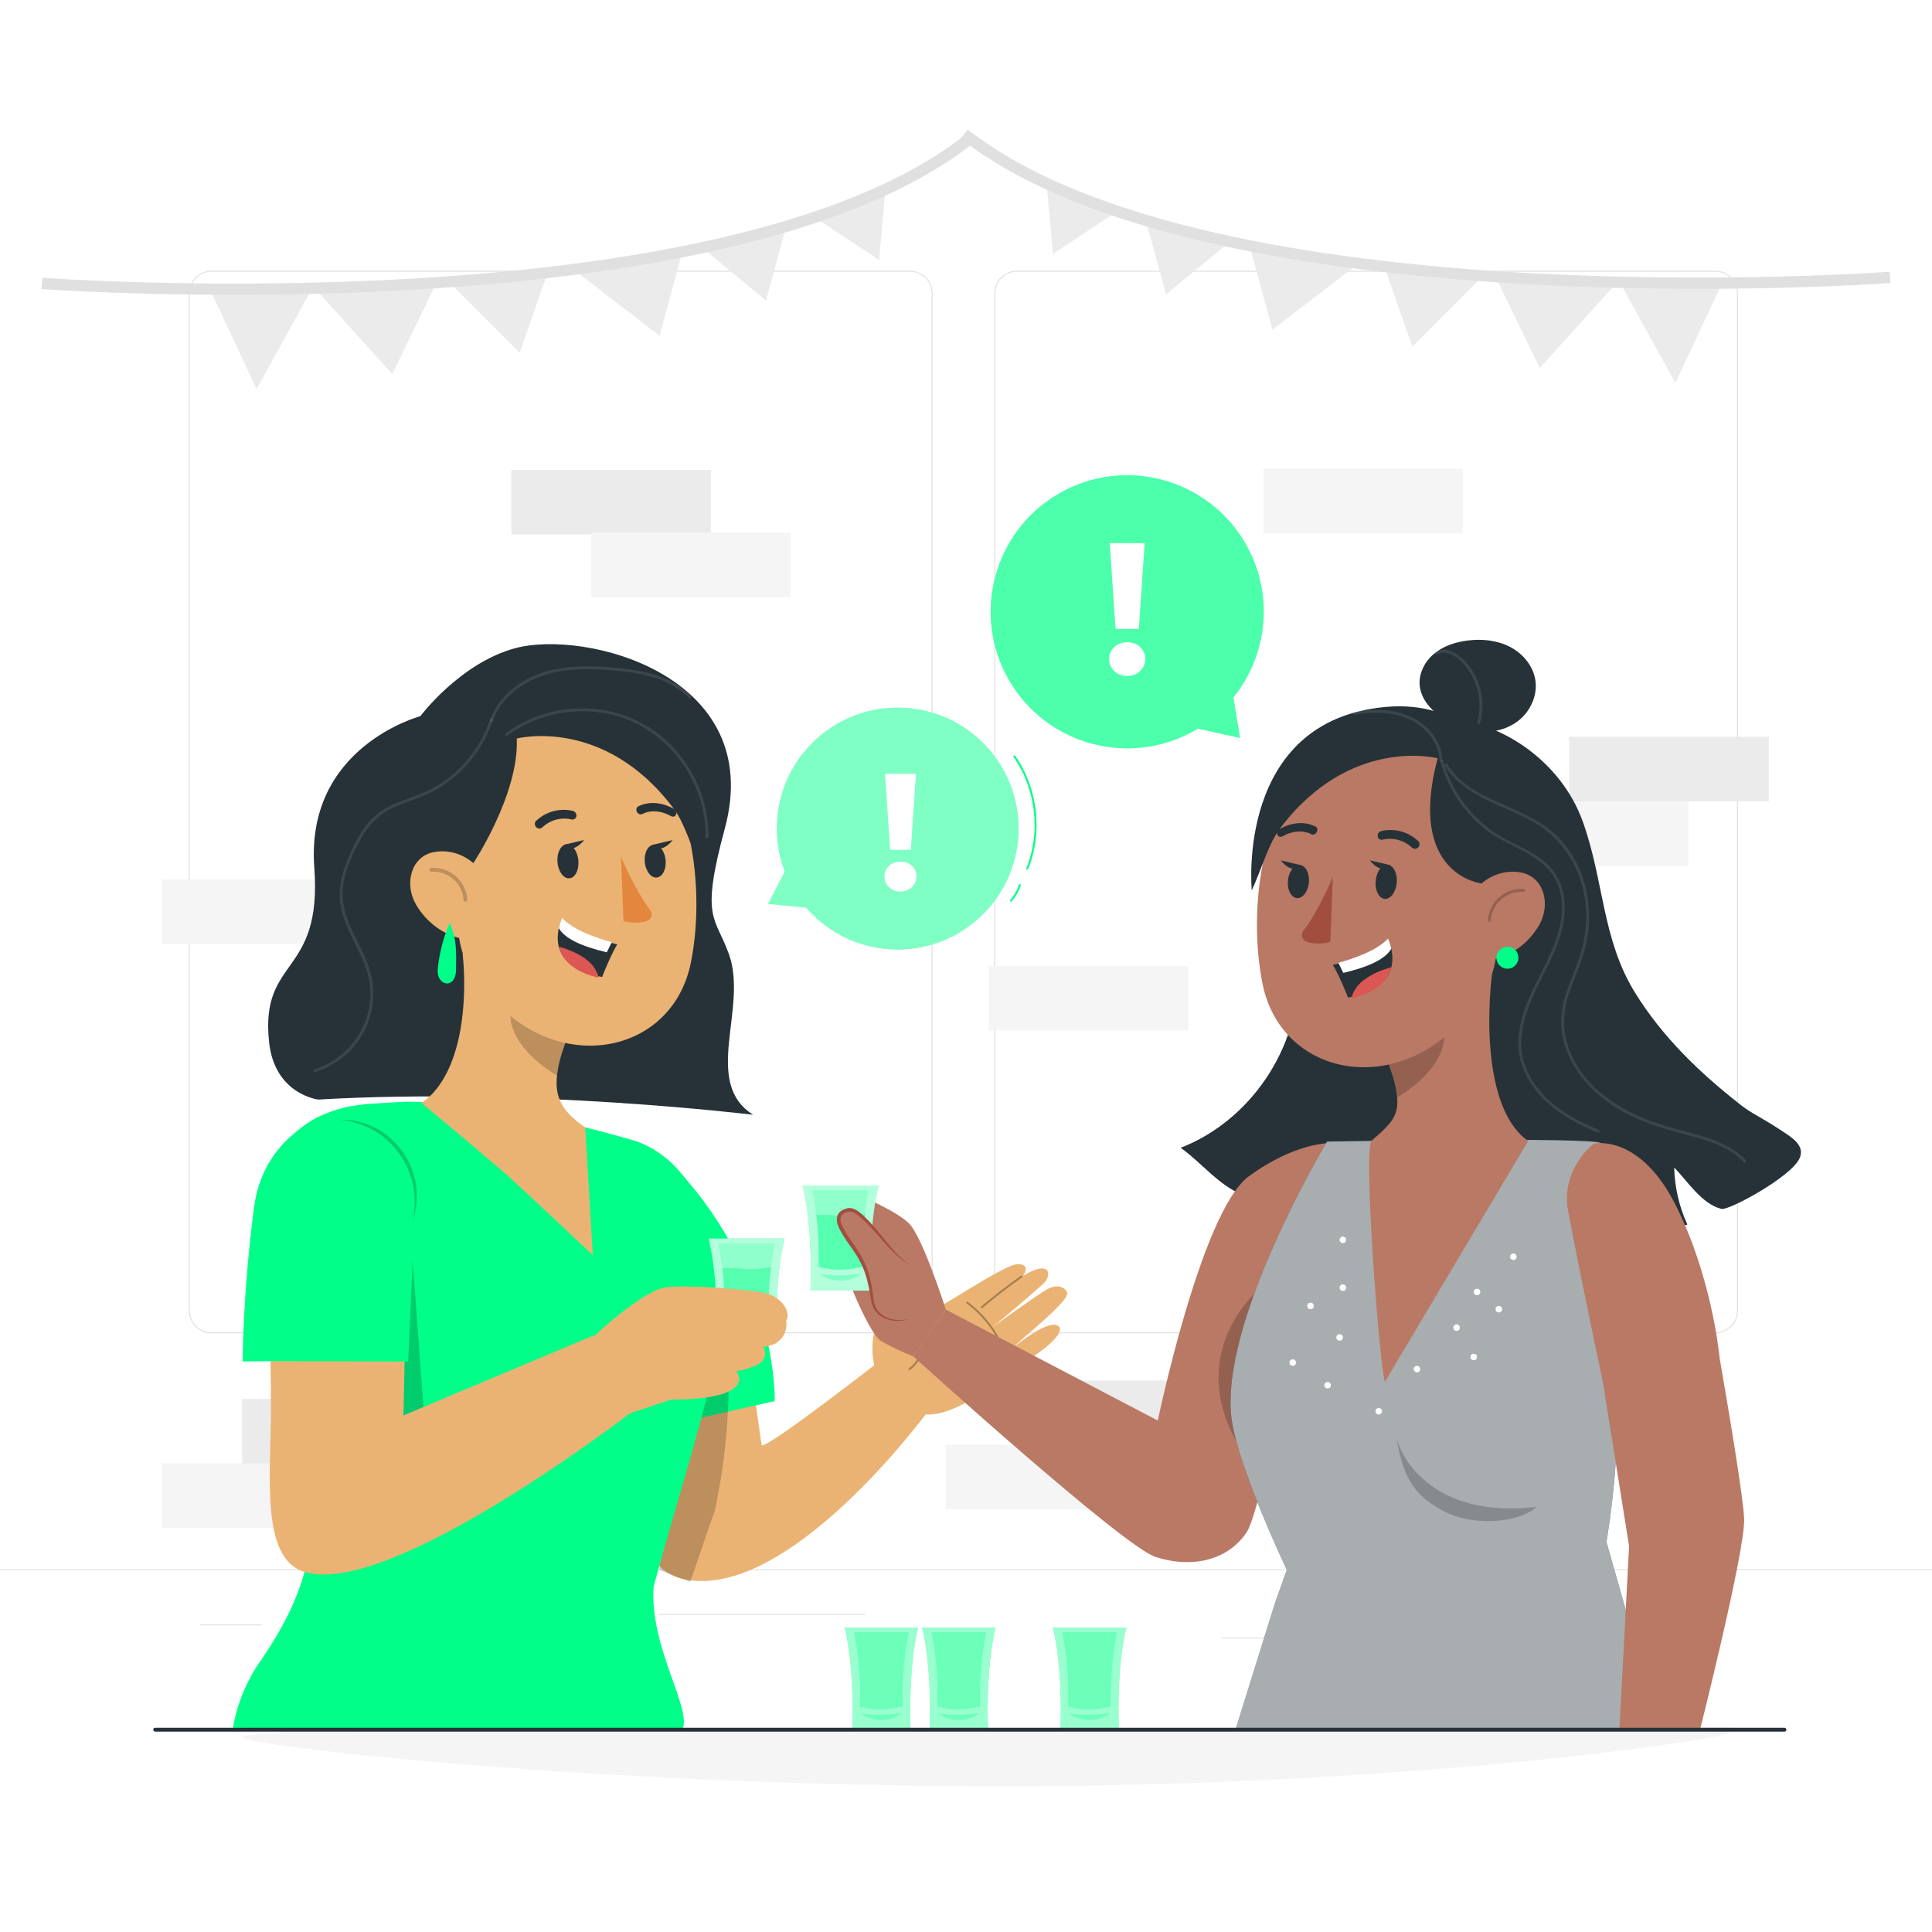 <svg class="animated" id="freepik_stories-drinking-shots" xmlns="http://www.w3.org/2000/svg" viewBox="0 0 500 500" version="1.1" xmlns:xlink="http://www.w3.org/1999/xlink" xmlns:svgjs="http://svgjs.com/svgjs"><style>svg#freepik_stories-drinking-shots:not(.animated) .animable {opacity: 0;}svg#freepik_stories-drinking-shots.animated #freepik--Speech_Bubble_2--inject-91 {animation: 1s 1 forwards cubic-bezier(.36,-0.01,.5,1.38) slideUp;animation-delay: 0s;}svg#freepik_stories-drinking-shots.animated #freepik--Speech_Bubble_1--inject-91 {animation: 1s 1 forwards cubic-bezier(.36,-0.01,.5,1.38) slideUp;animation-delay: 0s;}svg#freepik_stories-drinking-shots.animated #freepik--Character_2--inject-91 {animation: 1s 1 forwards cubic-bezier(.36,-0.01,.5,1.38) slideLeft;animation-delay: 0s;}svg#freepik_stories-drinking-shots.animated #freepik--Character_1--inject-91 {animation: 1s 1 forwards cubic-bezier(.36,-0.01,.5,1.38) slideLeft;animation-delay: 0s;}            @keyframes slideUp {                0% {                    opacity: 0;                    transform: translateY(30px);                }                100% {                    opacity: 1;                    transform: inherit;                }            }                    @keyframes slideLeft {                0% {                    opacity: 0;                    transform: translateX(-30px);                }                100% {                    opacity: 1;                    transform: translateX(0);                }            }        </style><g id="freepik--background-complete--inject-91" class="animable" style="transform-origin: 250px 231.74px;"><g id="elygg4wchyid" class="animable" style="transform-origin: 250px 250px;"><g id="elk21vtu9gckg" class="animable" style="transform-origin: 250px 238.223px;"><g id="elhiyqpdp4cjw" class="animable" style="transform-origin: 249.333px 207.563px;"><path d="M443.92,345.062h-180.746c-3.232,0-5.862-2.63-5.862-5.862V75.926c0-3.232,2.63-5.862,5.862-5.862h180.746c3.232,0,5.862,2.629,5.862,5.862V339.2c0,3.232-2.63,5.862-5.862,5.862ZM263.174,70.314c-3.095,0-5.612,2.518-5.612,5.612V339.2c0,3.095,2.518,5.612,5.612,5.612h180.746c3.095,0,5.612-2.518,5.612-5.612V75.926c0-3.094-2.518-5.612-5.612-5.612h-180.746Z" style="fill: rgb(224, 224, 224); transform-origin: 353.547px 207.563px;" id="elzgly9n3f4sk" class="animable"></path><path d="M235.493,345.062H54.746c-3.232,0-5.862-2.63-5.862-5.862V75.926c0-3.232,2.629-5.862,5.862-5.862H235.493c3.232,0,5.862,2.629,5.862,5.862V339.2c0,3.232-2.63,5.862-5.862,5.862ZM54.746,70.314c-3.094,0-5.612,2.518-5.612,5.612V339.2c0,3.095,2.518,5.612,5.612,5.612H235.493c3.095,0,5.612-2.518,5.612-5.612V75.926c0-3.094-2.518-5.612-5.612-5.612H54.746Z" style="fill: rgb(224, 224, 224); transform-origin: 145.12px 207.563px;" id="eluy1aw2889" class="animable"></path></g><rect x="0" y="406.131" width="500" height=".25" style="fill: rgb(224, 224, 224); transform-origin: 250px 406.256px;" id="ely8lo3eas0q" class="animable"></rect></g><rect x="51.672" y="420.396" width="16.06" height=".25" style="fill: rgb(224, 224, 224); transform-origin: 59.702px 420.521px;" id="els7w4xupetg" class="animable"></rect><rect x="170.352" y="417.686" width="53.53" height=".25" style="fill: rgb(224, 224, 224); transform-origin: 197.117px 417.811px;" id="elcw044e3c2wd" class="animable"></rect><rect x="68.732" y="429.686" width="36.25" height=".25" style="fill: rgb(224, 224, 224); transform-origin: 86.857px 429.811px;" id="elkrpxkbrt7h" class="animable"></rect><rect x="378.352" y="417.556" width="43.19" height=".25" style="fill: rgb(224, 224, 224); transform-origin: 399.947px 417.681px;" id="elta8l89a67sl" class="animable"></rect><rect x="430.452" y="417.556" width="6.33" height=".25" style="fill: rgb(224, 224, 224); transform-origin: 433.617px 417.681px;" id="els0y1b32tifi" class="animable"></rect><rect x="316.212" y="423.786" width="53.89" height=".25" style="fill: rgb(224, 224, 224); transform-origin: 343.157px 423.911px;" id="elhekwz5475o" class="animable"></rect></g><g id="elaa5wvdf226n" class="animable" style="transform-origin: 250px 67.105px;"><g id="eleloi9ojposu" class="animable" style="transform-origin: 131.08px 67.885px;"><polygon points="182.315 64.607 198.226 77.767 203.583 58.178 182.315 64.607" style="fill: rgb(235, 235, 235); transform-origin: 192.949px 67.973px;" id="elt7cnd6mpn2c" class="animable"></polygon><polygon points="210.699 56.147 227.506 67.277 229.153 48.903 210.699 56.147" style="fill: rgb(235, 235, 235); transform-origin: 219.926px 58.09px;" id="elaijki6kbqij" class="animable"></polygon><polygon points="54.418 75.049 66.412 100.666 80.372 75.385 54.418 75.049" style="fill: rgb(235, 235, 235); transform-origin: 67.395px 87.858px;" id="el1oi6yc59lad" class="animable"></polygon><polygon points="82.323 75.544 101.512 96.813 112.658 73.801 82.323 75.544" style="fill: rgb(235, 235, 235); transform-origin: 97.49px 85.307px;" id="ely8hz49lelcl" class="animable"></polygon><polygon points="116.895 73.674 134.502 91.28 141.682 70.683 116.895 73.674" style="fill: rgb(235, 235, 235); transform-origin: 129.289px 80.981px;" id="el4evpf6fysle" class="animable"></polygon><polygon points="148.958 70.188 170.706 86.898 176.319 66.11 148.958 70.188" style="fill: rgb(235, 235, 235); transform-origin: 162.638px 76.504px;" id="el1ip6qic23lz" class="animable"></polygon><path d="M144.272,71.691c-65.947,7.995-132.438,3.198-133.526,3.102l.224-2.91c1.743,.144,175.423,12.633,238.539-36.78l1.903,2.335c-24.722,19.269-65.819,29.264-107.14,34.253Z" style="fill: rgb(224, 224, 224); transform-origin: 131.08px 55.705px;" id="elb1pwfg1ay3h" class="animable"></path></g><g id="el3uhfi0qaf8e" class="animable" style="transform-origin: 368.92px 66.326px;"><polygon points="317.685 63.048 301.774 76.208 296.417 56.619 317.685 63.048" style="fill: rgb(235, 235, 235); transform-origin: 307.051px 66.414px;" id="elr89jspnfcih" class="animable"></polygon><polygon points="289.301 54.588 272.494 65.718 270.847 47.344 289.301 54.588" style="fill: rgb(235, 235, 235); transform-origin: 280.074px 56.531px;" id="ellnnwwp07bhl" class="animable"></polygon><polygon points="445.582 73.49 433.588 99.108 419.628 73.826 445.582 73.49" style="fill: rgb(235, 235, 235); transform-origin: 432.605px 86.299px;" id="elixz5u5cysbg" class="animable"></polygon><polygon points="417.677 73.986 398.488 95.254 387.342 72.242 417.677 73.986" style="fill: rgb(235, 235, 235); transform-origin: 402.51px 83.748px;" id="elantj3xo7suv" class="animable"></polygon><polygon points="383.104 72.115 365.498 89.721 358.318 69.124 383.104 72.115" style="fill: rgb(235, 235, 235); transform-origin: 370.711px 79.422px;" id="elfwq0pn1wq2" class="animable"></polygon><polygon points="351.042 68.629 329.294 85.339 323.681 64.551 351.042 68.629" style="fill: rgb(235, 235, 235); transform-origin: 337.362px 74.945px;" id="ellz8pwt9n1wq" class="animable"></polygon><path d="M355.728,70.132c65.947,7.996,132.438,3.198,133.526,3.102l-.224-2.91c-1.743,.144-175.423,12.633-238.539-36.78l-1.903,2.335c24.722,19.269,65.819,29.264,107.14,34.253Z" style="fill: rgb(224, 224, 224); transform-origin: 368.92px 54.146px;" id="elj6v9xw77tka" class="animable"></path></g></g><rect x="326.965" y="121.367" width="51.643" height="16.717" style="fill: rgb(245, 245, 245); transform-origin: 352.786px 129.725px;" id="elxckhat5empj" class="animable"></rect><rect x="41.911" y="227.629" width="51.643" height="16.717" style="fill: rgb(245, 245, 245); transform-origin: 67.732px 235.988px;" id="el5tpc6trlxzk" class="animable"></rect><rect x="255.906" y="249.982" width="51.643" height="16.717" style="fill: rgb(245, 245, 245); transform-origin: 281.727px 258.341px;" id="elxzycbvt10xn" class="animable"></rect><g id="elfyijbfe3eqe" class="animable" style="transform-origin: 421.542px 207.355px;"><rect x="385.328" y="207.32" width="51.643" height="16.717" style="fill: rgb(245, 245, 245); transform-origin: 411.15px 215.679px;" id="elfo27owwwblg" class="animable"></rect><rect x="406.113" y="190.673" width="51.643" height="16.717" style="fill: rgb(235, 235, 235); transform-origin: 431.935px 199.032px;" id="ell3zo0878uh" class="animable"></rect></g><g id="elxsgsy8tyvbo" class="animable" style="transform-origin: 280.926px 373.954px;"><rect x="244.712" y="373.919" width="51.643" height="16.717" style="fill: rgb(245, 245, 245); transform-origin: 270.533px 382.277px;" id="elc3spusvcd9o" class="animable"></rect><rect x="265.497" y="357.272" width="51.643" height="16.717" style="fill: rgb(235, 235, 235); transform-origin: 291.318px 365.63px;" id="el09zzjpvvzfa6" class="animable"></rect></g><g id="eloiflh0oa5x" class="animable" style="transform-origin: 78.077px 378.718px;"><rect x="41.863" y="378.682" width="51.643" height="16.717" style="fill: rgb(245, 245, 245); transform-origin: 67.684px 387.041px;" id="elmihpj4kwef" class="animable"></rect><rect x="62.648" y="362.035" width="51.643" height="16.717" style="fill: rgb(235, 235, 235); transform-origin: 88.469px 370.394px;" id="elnb1f6k2u5hk" class="animable"></rect></g><g id="elnrzw64gboq" class="animable" style="transform-origin: 168.485px 138.084px;"><rect x="132.321" y="121.605" width="51.643" height="16.717" style="fill: rgb(235, 235, 235); transform-origin: 158.142px 129.964px;" id="el22ubefc957e" class="animable"></rect><rect x="153.006" y="137.846" width="51.643" height="16.717" style="fill: rgb(245, 245, 245); transform-origin: 178.827px 146.204px;" id="eldrzaqrpe8j5" class="animable"></rect></g></g><g id="freepik--Shadow--inject-91" class="animable" style="transform-origin: 256.384px 454.476px;"><path d="M450.119,447.646c0,2.19-84.096,14.634-189.981,14.634s-197.491-10.522-197.491-12.712,90.921-1.922,196.806-1.922,190.665-2.19,190.665,0Z" style="fill: rgb(245, 245, 245); transform-origin: 256.384px 454.476px;" id="els8ong4sn0xd" class="animable"></path></g><g id="freepik--Glasses--inject-91" class="animable" style="transform-origin: 255.051px 434.433px;"><g id="ely4luk7ah4x" class="animable" style="transform-origin: 228.105px 434.433px;"><path d="M237.609,421.22h-19.007c2.708,11.011,1.949,26.425,1.949,26.425h15.108s-.758-15.415,1.949-26.425Z" style="fill: rgb(0, 255, 136); transform-origin: 228.105px 434.433px;" id="el2pn2r8ticip" class="animable"></path><g id="elgwl3phf1r7w"><path d="M237.609,421.22h-19.007c2.708,11.011,1.949,26.425,1.949,26.425h15.108s-.758-15.415,1.949-26.425Z" style="fill: rgb(255, 255, 255); opacity: 0.6; transform-origin: 228.105px 434.433px;" class="animable"></path></g><g id="el2gm0tlts5gx"><path d="M222.58,441.661c.099-4.212,.109-10.822-1.539-19.255h14.128c-1.648,8.433-1.638,15.043-1.539,19.255-4.172,.961-7.855,.961-11.05,0Z" style="fill: rgb(0, 255, 136); opacity: 0.3; transform-origin: 228.105px 432.394px;" class="animable"></path></g><g id="elrp6ojsp26z"><g style="opacity: 0.3; transform-origin: 228.123px 444.231px;" class="animable"><path d="M222.842,443.461c1.496,1.108,3.404,1.715,5.309,1.688s3.793-.688,5.253-1.838c-3.554,.61-7.075,.67-10.562,.15Z" style="fill: rgb(0, 255, 136); transform-origin: 228.123px 444.231px;" id="elfr67kxizk2t" class="animable"></path></g></g></g><g id="ell9tk1t3qkkq" class="animable" style="transform-origin: 281.997px 434.433px;"><path d="M291.501,421.22h-19.007c2.708,11.011,1.949,26.425,1.949,26.425h15.108s-.758-15.415,1.949-26.425Z" style="fill: rgb(0, 255, 136); transform-origin: 281.997px 434.433px;" id="el6x6ilov5wzr" class="animable"></path><g id="elkt5m3r7pwz"><path d="M291.501,421.22h-19.007c2.708,11.011,1.949,26.425,1.949,26.425h15.108s-.758-15.415,1.949-26.425Z" style="fill: rgb(255, 255, 255); opacity: 0.6; transform-origin: 281.997px 434.433px;" class="animable"></path></g><g id="elk91lpdc7y8p"><path d="M276.472,441.661c.099-4.212,.109-10.822-1.539-19.255h14.128c-1.648,8.433-1.638,15.043-1.539,19.255-4.172,.961-7.855,.961-11.05,0Z" style="fill: rgb(0, 255, 136); opacity: 0.3; transform-origin: 281.997px 432.394px;" class="animable"></path></g><g id="el0aut9pqmzcgt"><g style="opacity: 0.3; transform-origin: 282.015px 444.231px;" class="animable"><path d="M276.734,443.461c1.496,1.108,3.404,1.715,5.309,1.688s3.793-.688,5.253-1.838c-3.554,.61-7.075,.67-10.562,.15Z" style="fill: rgb(0, 255, 136); transform-origin: 282.015px 444.231px;" id="eleo36x1kmosn" class="animable"></path></g></g></g><g id="el32dkua9tikp" class="animable" style="transform-origin: 248.15px 434.433px;"><path d="M257.654,421.22h-19.007c2.708,11.011,1.949,26.425,1.949,26.425h15.108s-.758-15.415,1.949-26.425Z" style="fill: rgb(0, 255, 136); transform-origin: 248.15px 434.433px;" id="ele8ztofus89u" class="animable"></path><g id="elsz923ksnvbo"><path d="M257.654,421.22h-19.007c2.708,11.011,1.949,26.425,1.949,26.425h15.108s-.758-15.415,1.949-26.425Z" style="fill: rgb(255, 255, 255); opacity: 0.6; transform-origin: 248.15px 434.433px;" class="animable"></path></g><g id="elzpqcux7ar0s"><path d="M242.625,441.661c.099-4.212,.109-10.822-1.539-19.255h14.128c-1.648,8.433-1.638,15.043-1.539,19.255-4.172,.961-7.855,.961-11.05,0Z" style="fill: rgb(0, 255, 136); opacity: 0.3; transform-origin: 248.15px 432.394px;" class="animable"></path></g><g id="el5nnjp5ulovk"><g style="opacity: 0.3; transform-origin: 248.168px 444.231px;" class="animable"><path d="M242.887,443.461c1.496,1.108,3.404,1.715,5.309,1.688s3.793-.688,5.253-1.838c-3.554,.61-7.075,.67-10.562,.15Z" style="fill: rgb(0, 255, 136); transform-origin: 248.168px 444.231px;" id="el21vctu6v859" class="animable"></path></g></g></g></g><g id="freepik--Speech_Bubble_2--inject-91" class="animable" style="transform-origin: 291.718px 158.331px;"><g id="elk1p4nolp5wb" class="animable" style="transform-origin: 291.718px 158.331px;"><path d="M261.173,176.084c-9.805-16.873-4.075-38.5,12.799-48.305,16.874-9.805,38.501-4.075,48.306,12.799,7.569,13.027,5.847,28.864-3.08,39.931l1.722,10.472-10.95-2.417c-.169,.102-.32,.22-.491,.32-16.873,9.805-38.5,4.074-48.305-12.799Z" style="fill: rgb(0, 255, 136); transform-origin: 291.718px 158.331px;" id="el2kf104kord8" class="animable"></path><g id="elyfz3l61xucf"><g style="opacity: 0.3; transform-origin: 291.718px 158.331px;" class="animable"><path d="M261.173,176.084c-9.805-16.873-4.075-38.5,12.799-48.305,16.874-9.805,38.501-4.075,48.306,12.799,7.569,13.027,5.847,28.864-3.08,39.931l1.722,10.472-10.95-2.417c-.169,.102-.32,.22-.491,.32-16.873,9.805-38.5,4.074-48.305-12.799Z" style="fill: rgb(255, 255, 255); transform-origin: 291.718px 158.331px;" id="elxug4nnuel7" class="animable"></path></g></g><path d="M291.718,174.963c-1.328,0-2.437-.429-3.329-1.287-.89-.858-1.336-1.903-1.336-3.135,0-1.231,.437-2.26,1.312-3.086,.875-.826,1.993-1.239,3.353-1.239,1.361,0,2.478,.413,3.353,1.239,.875,.826,1.312,1.855,1.312,3.086,0,1.232-.445,2.277-1.337,3.135-.89,.859-2,1.287-3.329,1.287Zm3.013-12.197h-6.026l-1.506-22.208h9.039l-1.506,22.208Z" style="fill: rgb(255, 255, 255); transform-origin: 291.718px 157.761px;" id="eljfv9q8zgfvm" class="animable"></path></g></g><g id="freepik--Speech_Bubble_1--inject-91" class="animable" style="transform-origin: 233.522px 214.432px;"><g id="elizucl9r7ehr" class="animable" style="transform-origin: 233.522px 214.432px;"><g id="elgj9tf62bvo9" class="animable" style="transform-origin: 233.522px 214.432px;"><path d="M253.173,237.757c12.882-11.519,13.987-31.3,2.468-44.183-11.52-12.882-31.301-13.988-44.183-2.468-9.945,8.893-12.838,22.701-8.355,34.467l-4.322,8.345,9.883,.967c.114,.132,.209,.273,.326,.404,11.519,12.882,31.3,13.987,44.183,2.467Z" style="fill: rgb(0, 255, 136); transform-origin: 231.194px 214.432px;" id="elmo26xaigob" class="animable"></path><path d="M265.847,225.07c-.031,0-.063-.006-.095-.019-.128-.052-.188-.198-.137-.326,3.792-9.307,2.492-20.623-3.312-28.828-.08-.113-.053-.269,.06-.349,.112-.081,.269-.053,.349,.06,5.9,8.341,7.223,19.845,3.367,29.306-.039,.097-.133,.156-.231,.156Z" style="fill: rgb(0, 255, 136); transform-origin: 265.26px 210.286px;" id="elkguzqsy0ax" class="animable"></path><path d="M261.642,233.342c-.059,0-.118-.021-.166-.063-.104-.091-.112-.25-.021-.353,1.002-1.129,1.776-2.486,2.241-3.924,.042-.131,.185-.202,.315-.161,.131,.042,.203,.184,.161,.315-.486,1.503-1.297,2.921-2.343,4.102-.05,.056-.118,.084-.188,.084Z" style="fill: rgb(0, 255, 136); transform-origin: 262.788px 231.085px;" id="elsrfips2bkso" class="animable"></path></g><g id="elj1417uyvkum"><g style="opacity: 0.5; transform-origin: 231.194px 214.432px;" class="animable"><path d="M253.173,237.757c12.882-11.519,13.987-31.3,2.468-44.183-11.52-12.882-31.301-13.988-44.183-2.468-9.945,8.893-12.838,22.701-8.355,34.467l-4.322,8.345,9.883,.967c.114,.132,.209,.273,.326,.404,11.519,12.882,31.3,13.987,44.183,2.467Z" style="fill: rgb(255, 255, 255); transform-origin: 231.194px 214.432px;" id="el6nfvocpqi5m" class="animable"></path></g></g><path d="M230.095,229.595c-.79-.76-1.184-1.685-1.184-2.776,0-1.09,.387-2.001,1.162-2.732,.774-.731,1.764-1.097,2.969-1.097,1.205,0,2.194,.366,2.969,1.097,.774,.732,1.162,1.643,1.162,2.732,0,1.091-.395,2.016-1.183,2.776-.79,.76-1.772,1.14-2.948,1.14-1.177,0-2.159-.38-2.948-1.14Zm-1.054-29.327h8.004l-1.334,19.666h-5.336l-1.334-19.666Z" style="fill: rgb(255, 255, 255); transform-origin: 233.043px 215.502px;" id="el9aeyeo0ohdg" class="animable"></path></g></g><g id="freepik--Character_2--inject-91" class="animable" style="transform-origin: 168.237px 307.176px;"><g id="el69fqkus0x2v" class="animable" style="transform-origin: 168.237px 307.176px;"><g id="eljvgadi86io" class="animable" style="transform-origin: 214.917px 367.417px;"><path d="M190.456,325.666c0,1.444,6.65,48.39,6.65,48.39,1.582,.804,31.009-22.18,31.009-22.18l12.472,12.789s-36.759,50.595-64.199,43.89c-11.698-2.858-16.841-23.77-16.841-40.732s-5.92-40.664-5.92-40.664l36.83-1.492Z" style="fill: rgb(235, 179, 115); transform-origin: 197.105px 367.417px;" id="elhfitu6vhu3h" class="animable"></path><g id="el09jojq2bammv" class="animable" style="transform-origin: 250.994px 346.133px;"><path d="M226.498,354.419s-2.117-7.191,.913-12.599c3.03-5.408,4.011-10.532,6.541-14.397,2.53-3.865,3.356,2.315,3.13,5.692-.227,3.376-.449,7.206,2.115,6.965,2.564-.24,20.663-12.999,24.255-12.927,3.592,.071,1.31,3.051,1.31,3.051,0,0,4.479-2.98,6.144-1.528,.432,.377,.825,1.956-1.003,3.634-4.113,3.775-13.154,11.254-13.154,11.254,.51-.44,12.329-8.874,14.263-9.906,2.529-1.349,4.41-.696,5.144,.796,1.045,2.123-13.252,13.08-13.532,13.963,0,0,8.02-6.583,10.852-5.443,2.832,1.14-1.99,5.56-6.982,8.649-4.577,2.832-12.813,9.585-17.744,12.012-6.077,2.991-10.829,3.634-15.739-.394-4.91-4.029-6.511-8.824-6.511-8.824Z" style="fill: rgb(235, 179, 115); transform-origin: 250.994px 346.133px;" id="eljc2h94x008c" class="animable"></path><g id="eltv6oi2i380b"><path d="M254.11,338.555c-.07,0-.142-.03-.19-.088-.09-.105-.076-.264,.028-.353,3.286-2.787,6.736-5.452,10.255-7.923,.113-.078,.269-.053,.349,.062,.079,.113,.052,.269-.062,.349-3.506,2.461-6.943,5.117-10.218,7.894-.048,.04-.104,.06-.162,.06Z" style="opacity: 0.3; transform-origin: 259.229px 334.351px;" class="animable"></path></g><g id="el4k5d1eshus7"><path d="M260.139,350.595c-.103,0-.198-.063-.235-.165-1.868-5.174-5.332-9.826-9.753-13.099-.111-.082-.134-.239-.052-.35,.082-.111,.239-.134,.35-.053,4.499,3.331,8.023,8.065,9.926,13.331,.047,.13-.021,.273-.15,.32-.028,.01-.057,.015-.085,.015Z" style="opacity: 0.3; transform-origin: 255.219px 343.737px;" class="animable"></path></g><g id="el6pyf8urf7gp"><path d="M235.355,354.606c-.075,0-.15-.034-.199-.099-.084-.11-.062-.267,.048-.351,1.75-1.33,3.039-3.32,3.538-5.461,.499-2.14,.221-4.495-.761-6.462-.062-.123-.012-.273,.112-.335,.123-.061,.273-.013,.335,.112,1.034,2.068,1.326,4.547,.801,6.798-.525,2.253-1.882,4.347-3.722,5.746-.045,.034-.099,.051-.151,.051Z" style="opacity: 0.3; transform-origin: 237.294px 348.24px;" class="animable"></path></g></g></g><g id="elwdwp0uxe85a" class="animable" style="transform-origin: 130.39px 366.384px;"><path d="M181.53,366.881l18.982-4.286s.877-34.023-27.804-62.586l8.822,66.872Z" style="fill: rgb(0, 255, 136); transform-origin: 186.612px 333.445px;" id="elfymowat5gyb" class="animable"></path><g id="elszfq3aepyqr"><path d="M170.595,406.067c-.523,.236,7.993,3.295,7.993,3.295,.144,.086,6.162-18.119,6.306-18.033,6.753-30.509,2.188-54.824,2.188-54.824-5.121,10.645-15.192,60.643-16.487,69.562Z" style="opacity: 0.2; transform-origin: 179.581px 372.934px;" class="animable"></path></g><path d="M176.596,447.646c2.594-5.498-8.527-21.229-7.442-37.001,7.369-27.497,18.126-58.801,17.928-74.14-.199-16.457-7.564-36.908-23.539-41.497-4.447-1.275-9.092-2.55-13.596-3.598-13.568-3.229-24.428-4.669-40.036-6.142-3.993-.396-9.225,.106-14.045,.399-13.894,.844-26.332,8.565-24.434,22.699,.424,3.172,3.254,7.829,3.621,10.832,1.643,12.973,2.861,24.388,3.711,34.387,.454,5.58,.822,10.707,1.077,15.466,.084,1.501,.169,3.002,.226,4.419,.42,9.069,.46,16.627,.222,23.009-.002,.967-.05,1.933-.132,2.896-.002,.043-.005,.086-.007,.129-1.04,11.774-7.704,23.087-12.711,30.297-3.568,5.138-6.005,10.98-7.13,17.133-.015,.081-.03,.163-.044,.245l116.331,.467Z" style="fill: rgb(0, 255, 136); transform-origin: 123.675px 366.384px;" id="ely2mbuh0kjue" class="animable"></path><g id="elmky58d4htvg"><polygon points="106.795 326.193 110.194 372.195 125.447 387.144 114.772 395.446 100.254 386.685 92.745 360.82 106.795 326.193" style="opacity: 0.2; transform-origin: 109.096px 360.82px;" class="animable"></polygon></g></g><g id="elsbivsfcscy" class="animable" style="transform-origin: 132.149px 245.763px;"><path d="M69.639,269.706c-2.387-22.24,13.82-16.768,11.701-45.203-2.333-31.308,27.431-39.147,27.431-39.147,0,0,10.287-13.752,24.562-17.604,18.283-4.934,64.968,7.108,54.248,46.679-6.391,23.592-2.478,22.628,1.064,32.491,5.014,13.96-7.049,33.115,6.252,41.583,0,0-57.908-7.101-112.523-3.943,0,0-11.279-1.276-12.736-14.855Z" style="fill: rgb(38, 50, 56); transform-origin: 132.149px 227.606px;" id="elwe79ze0csr8" class="animable"></path><path d="M151.445,291.766c-6.866-4.626-8.079-8.854-7.103-14.691,.512-3.309,1.71-6.724,3.11-10.042l-6.255-3.756-22.295-22.5c2.55,13.796,1.938,36.552-9.806,44.707,0,0,10.476,8.574,21.711,18.256,2.34,2.017,22.611,21.08,22.611,21.08l-1.973-33.053Z" style="fill: rgb(235, 179, 115); transform-origin: 131.257px 282.798px;" id="elhzkqfyjjonj" class="animable"></path><g id="elzznss8t7g4"><path d="M144.161,278.357c-6.132-3.64-12.859-9.953-12.053-17.167,.359-3.037,1.014-5.916,1.742-7.76l12.454,16.489c-1.022,2.658-1.396,4.415-2.144,8.438Z" style="opacity: 0.2; transform-origin: 139.173px 265.894px;" class="animable"></path></g><path d="M114.583,215.41c2.098,22.907,2.503,32.622,14.324,44.633,17.781,18.067,45.136,11.99,49.845-10.716,4.239-20.436,.095-54.464-22.394-64.091-22.156-9.485-43.874,7.267-41.776,30.174Z" style="fill: rgb(235, 179, 115); transform-origin: 147.335px 226.573px;" id="el7h96x3y7jm4" class="animable"></path><path d="M144.253,222.867c.113,2.424,1.425,4.414,2.932,4.445,1.506,.031,2.636-1.908,2.523-4.332-.112-2.424-1.425-4.414-2.932-4.445-1.506-.031-2.636,1.908-2.524,4.332Z" style="fill: rgb(38, 50, 56); transform-origin: 146.981px 222.924px;" id="elct8e40hc95l" class="animable"></path><path d="M166.844,222.799c.114,2.349,1.424,4.278,2.926,4.31,1.502,.031,2.627-1.847,2.513-4.197-.114-2.348-1.424-4.278-2.926-4.309-1.502-.032-2.627,1.847-2.513,4.196Z" style="fill: rgb(38, 50, 56); transform-origin: 169.563px 222.855px;" id="elgaacezj0iy6" class="animable"></path><path d="M139.474,214.425c.292,.032,.588-.052,.814-.261,3.529-3.268,7.503-2.12,7.548-2.107,.589,.171,1.185-.162,1.32-.763,.133-.6-.241-1.231-.837-1.411-.208-.061-5.195-1.506-9.573,2.55-.436,.404-.445,1.12-.02,1.598,.206,.23,.475,.363,.748,.393Z" style="fill: rgb(38, 50, 56); transform-origin: 143.798px 212.008px;" id="el68071egyls8" class="animable"></path><path d="M174.442,211.303c.231-.077,.423-.249,.524-.5,.209-.519-.046-1.178-.568-1.471-5.236-2.943-9.117-.706-9.28-.607-.461,.274-.572,.924-.248,1.454,.323,.529,.958,.735,1.419,.464,.15-.09,3.189-1.774,7.352,.567,.27,.151,.557,.176,.801,.094Z" style="fill: rgb(38, 50, 56); transform-origin: 169.861px 209.584px;" id="elc7fdxi8zpum" class="animable"></path><path d="M160.699,221.682s3.583,8.575,7.627,13.92c.707,.934,.269,2.298-.83,2.702-2.829,1.041-6.139,.099-6.139,.099l-.657-16.721Z" style="fill: rgb(228, 135, 62); transform-origin: 164.684px 230.238px;" id="elmzoeergztpi" class="animable"></path><path d="M145.914,218.635l5.258-1.242s-2.875,3.921-5.258,1.242Z" style="fill: rgb(38, 50, 56); transform-origin: 148.543px 218.482px;" id="el6ct0tkv4lkp" class="animable"></path><path d="M168.816,218.657l5.258-1.242s-2.875,3.921-5.258,1.242Z" style="fill: rgb(38, 50, 56); transform-origin: 171.445px 218.504px;" id="el523qq00hs9" class="animable"></path><path d="M122.534,223.323s11.816-17.787,11.207-32.191c0,0,22.618-5.897,40.656,18.199,2.873,3.838,4.587,10.24,7.16,15.76,0,0,4.318-43.586-34.359-47.158-38.615-3.568-46.205,50.721-27.365,68.989,0,0-4.616-12.47,2.701-23.599Z" style="fill: rgb(38, 50, 56); transform-origin: 145.83px 212.344px;" id="elo17x1m1o85" class="animable"></path><path d="M107.652,234.079c2.706,4.698,7.102,7.648,11.134,8.659,6.064,1.52,9.195-8.228,7.125-14.303-1.864-5.469-7.822-9.088-13.723-7.896-5.813,1.175-7.63,8.168-4.536,13.54Z" style="fill: rgb(235, 179, 115); transform-origin: 116.354px 231.605px;" id="el0bq7uonhsklf" class="animable"></path><g id="elgrsx66ali7a"><path d="M120.465,233.359c-.261,0-.481-.203-.499-.467-.136-2.05-1.101-4.003-2.645-5.358-1.545-1.355-3.608-2.061-5.656-1.927-.281,.013-.513-.192-.531-.467s.192-.513,.467-.531c2.312-.147,4.638,.646,6.379,2.173,1.742,1.529,2.829,3.731,2.983,6.043,.018,.275-.19,.514-.466,.532l-.034,.001Z" style="opacity: 0.2; transform-origin: 116.05px 228.975px;" class="animable"></path></g><path d="M159.744,244.389c-1.758,2.893-3.922,8.465-3.922,8.465-.486-.098-.972-.196-1.451-.322-6.553-1.513-9.024-4.618-9.775-7.602-.405-1.634-.277-3.248-.021-4.528,.282-1.484,.788-2.489,.788-2.489,2.928,3.106,8.913,5.039,12.156,5.922,1.353,.385,2.225,.554,2.225,.554Z" style="fill: rgb(38, 50, 56); transform-origin: 152.04px 245.383px;" id="elny1919johm" class="animable"></path><path d="M158.324,243.847l-1.284,2.61c-6.527-1.525-10.89-3.572-12.414-6.242,.298-1.57,.834-2.634,.834-2.634,3.099,3.287,9.432,5.332,12.864,6.267Z" style="fill: rgb(255, 255, 255); transform-origin: 151.474px 242.019px;" id="elcbfmosey1r7" class="animable"></path><path d="M154.992,253.051c-6.934-1.601-9.549-4.887-10.344-8.044,2.339,.647,5.08,1.716,7.299,3.472,1.702,1.335,2.577,2.992,3.046,4.573Z" style="fill: rgb(220, 87, 83); transform-origin: 149.82px 249.029px;" id="elmai2bf5pi1o" class="animable"></path><path d="M116.283,238.956c-1.431,3.45-2.405,7.088-2.89,10.791-.137,1.045-.229,2.141,.154,3.122,.383,.981,1.384,1.8,2.424,1.63,.808-.132,1.435-.82,1.729-1.583,.294-.764,.314-1.601,.33-2.419,.074-3.701,.125-7.53-1.315-10.94" style="fill: rgb(0, 255, 136); transform-origin: 115.667px 246.739px;" id="el3wuwglwomwp" class="animable"></path><g id="el00u74p1jb1n2k"><path d="M126.811,186.144c-2.258,6.928-6.95,12.965-13.112,16.862-3.285,2.078-6.917,3.182-10.505,4.59-3.363,1.32-6.279,3.119-8.479,6.034-2.302,3.049-3.996,6.721-5.311,10.293-1.35,3.666-1.973,7.521-1.085,11.373,1.74,7.55,7.455,13.562,7.539,21.591,.095,9.081-5.878,17.171-14.523,19.863-.459,.143-.263,.867,.199,.723,6.824-2.125,12.305-7.56,14.259-14.467,1.047-3.7,1.093-7.683,.083-11.396-.986-3.624-2.875-6.907-4.491-10.27-1.883-3.921-3.244-7.994-2.562-12.394,.655-4.223,2.572-8.337,4.657-12.033,2.177-3.858,5.079-6.587,9.182-8.296,3.505-1.46,7.153-2.456,10.455-4.379,6.796-3.957,11.981-10.423,14.415-17.892,.15-.46-.574-.657-.723-.199h0Z" style="fill: rgb(255, 255, 255); opacity: 0.1; transform-origin: 104.314px 231.687px;" class="animable"></path></g><g id="elewthrtsgxo4"><path d="M127.546,186.589c2.442-6.983,9.263-11.183,16.22-12.637,4.147-.867,8.426-.888,12.638-.623,3.731,.235,7.489,.617,11.12,1.534,4.031,1.017,7.854,2.768,10.767,5.8,.335,.349,.865-.182,.53-.53-5.37-5.588-13.439-6.847-20.818-7.437-8.263-.661-17.204-.319-24.198,4.674-3.174,2.266-5.689,5.319-6.983,9.021-.16,.457,.565,.653,.723,.199h0Z" style="fill: rgb(255, 255, 255); opacity: 0.1; transform-origin: 152.864px 179.645px;" class="animable"></path></g><g id="elrmwf0dvrn6g"><path d="M131.231,190.437c7.673-5.719,17.804-7.705,27.101-5.489,9.043,2.155,16.553,8.449,20.744,16.69,2.347,4.614,3.579,9.735,3.518,14.913-.006,.483,.744,.483,.75,0,.111-9.367-3.998-18.551-10.874-24.885-7.094-6.534-16.851-9.327-26.364-8.038-5.512,.747-10.789,2.835-15.253,6.162-.383,.285-.009,.936,.379,.648h0Z" style="fill: rgb(255, 255, 255); opacity: 0.1; transform-origin: 157.019px 200.117px;" class="animable"></path></g></g><g id="elozo3p35j4a" class="animable" style="transform-origin: 133.324px 346.898px;"><path d="M105.308,321.848c0,1.444-.885,44.459-.885,44.459l49.202-20.693,10.705,19.14s-62.928,48.905-85.513,42.073c-11.526-3.487-8.701-25.11-8.701-42.073s-.717-42.906-.717-42.906h35.909Z" style="fill: rgb(235, 179, 115); transform-origin: 116.864px 364.665px;" id="elppzew11f94" class="animable"></path><g id="elwoc6h24qfk" class="animable" style="transform-origin: 193.211px 334.185px;"><path d="M203.033,320.528h-19.646c2.799,11.381,2.015,27.314,2.015,27.314h15.616s-.784-15.933,2.015-27.314Z" style="fill: rgb(0, 255, 136); transform-origin: 193.211px 334.185px;" id="elf8gsjr7jam" class="animable"></path><g id="elfwxyvnqfhqf"><path d="M203.033,320.528h-19.646c2.799,11.381,2.015,27.314,2.015,27.314h15.616s-.784-15.933,2.015-27.314Z" style="fill: rgb(255, 255, 255); opacity: 0.7; transform-origin: 193.211px 334.185px;" class="animable"></path></g><g id="el09a1l36mpswt"><path d="M187.5,341.656c.102-4.354,.113-11.185-1.591-19.902h14.603c-1.704,8.717-1.693,15.548-1.591,19.902-4.312,.994-8.119,.994-11.422,0Z" style="fill: rgb(0, 255, 136); opacity: 0.2; transform-origin: 193.211px 332.077px;" class="animable"></path></g><g id="elhiy5hgvf2d"><g style="opacity: 0.3; transform-origin: 193.229px 344.312px;" class="animable"><path d="M187.77,343.517c1.546,1.145,3.519,1.773,5.488,1.745,1.969-.028,3.92-.711,5.429-1.899-3.674,.63-7.313,.693-10.917,.155Z" style="fill: rgb(0, 255, 136); transform-origin: 193.229px 344.312px;" id="elz78g23oqk8n" class="animable"></path></g></g><g id="elvzez4x8p42f"><path d="M199.532,327.914c-.713,5.809-.688,10.473-.611,13.741-4.312,.994-8.119,.994-11.422,0,.076-3.219,.101-7.792-.579-13.481,0,0,3.988-.046,5.03,.15,3.094,.583,7.581-.411,7.581-.411Z" style="fill: rgb(0, 255, 136); opacity: 0.4; transform-origin: 193.226px 335.158px;" class="animable"></path></g></g><path d="M153.418,346.246c.584-.973,13.238-12.264,18.688-13.043,5.451-.779,20.44,.389,25.502,1.363,5.061,.973,7.203,5.451,5.84,7.203,0,0,1.168,5.84-5.84,6.814,0,0,1.752,3.309-2.141,4.867-3.893,1.557-5.061,1.363-5.061,1.363,0,0,2.92,2.92-1.752,5.256-4.672,2.336-14.989,2.141-14.989,2.141l-14.016,4.672-6.229-20.635Z" style="fill: rgb(235, 179, 115); transform-origin: 178.634px 349.915px;" id="elinyec839cq" class="animable"></path><path d="M90.71,286.314s-22.017,3.761-24.964,26.162c-2.947,22.401-2.947,40.085-2.947,39.889s42.836,.002,42.836,.002c0,0,2.161-45.392,1.572-45.392-.59,0-16.497-20.66-16.497-20.66Z" style="fill: rgb(0, 255, 136); transform-origin: 85.053px 319.34px;" id="ell2w0a1iq23" class="animable"></path><g id="eln5e850n4vs"><path d="M106.775,315.769c2.521-10.635-3.8-21.969-14.351-25.061-1.448-.481-2.959-.767-4.494-.931,1.545-.062,3.1,.128,4.623,.458,11.184,2.427,18.135,14.745,14.221,25.534h0Z" style="opacity: 0.2; transform-origin: 97.902px 302.768px;" class="animable"></path></g></g></g></g><g id="freepik--Character_1--inject-91" class="animable" style="transform-origin: 336.91px 306.615px;"><g id="elnbc0le3dkfm" class="animable" style="transform-origin: 336.91px 306.615px;"><g id="elrck5pmf2jm" class="animable" style="transform-origin: 385.823px 244.348px;"><g id="el5jwz0wktsbt" class="animable" style="transform-origin: 382.423px 177.49px;"><path d="M371.117,169.198c2.44-2.041,5.602-3.056,8.76-3.441,3.714-.453,7.611-.064,10.93,1.663,3.319,1.728,5.979,4.912,6.547,8.611,.606,3.947-1.286,8.076-4.44,10.525-3.154,2.449-7.403,3.282-11.342,2.623l-4.973-1.467c-2.087-1.126-4.16-2.339-5.864-3.988-1.705-1.649-3.031-3.787-3.305-6.143-.367-3.16,1.247-6.342,3.687-8.383Z" style="fill: rgb(38, 50, 56); transform-origin: 382.423px 177.49px;" id="elwml1mmn6d7k" class="animable"></path><g id="el7h69use3wzx"><path d="M382.876,187.63c1.373-4.27,.881-8.997-1.202-12.958-1.002-1.906-2.4-3.712-4.128-5.015-1.694-1.277-4.057-2.165-6.002-.912-.404,.261-.029,.91,.379,.648,2.025-1.305,4.478,.138,6.008,1.571,1.454,1.361,2.615,3.007,3.454,4.811,1.69,3.633,1.995,7.838,.768,11.656-.148,.461,.576,.658,.723,.199h0Z" style="fill: rgb(255, 255, 255); opacity: 0.1; transform-origin: 377.51px 178.016px;" class="animable"></path></g></g><path d="M335.979,252.056l35.211-66.374c16.65-.058,32.752,11.206,38.406,26.866,5.488,15.198,4.992,30.439,13.457,44.202,7.126,11.587,16.728,20.806,27.432,29.2,2.91,2.283,4.845,2.915,10.201,6.418,3.096,2.024,6.547,4.057,5.029,7.43-2.139,4.752-18.296,13.547-20.211,13.068-5.055-1.264-8.596-6.963-12.218-10.708,.115,5.081,1.28,10.136,3.4,14.756-23.617,7.566-49.402,8.223-73.374,1.871l.005-.09c-8.844,1.755-18.007,2.546-26.973,3.263,.319-6.372,.638-12.744,.956-19.116-.474,4.418-5.035,7.575-9.477,7.703-4.442,.129-8.631-2.108-12.124-4.856-3.493-2.747-6.529-6.056-10.14-8.646,17.965-6.953,30.659-25.727,30.418-44.989Z" style="fill: rgb(38, 50, 56); transform-origin: 385.823px 254.397px;" id="eliuoiinvam6a" class="animable"></path></g><g id="elox9by8e14z" class="animable" style="transform-origin: 276.081px 350.054px;"><path d="M244.781,338.922s-5.983-18.76-9.502-22.267c-3.519-3.506-13.549-7.539-13.549-7.539,0,0-4.751,2.279-8.27,5.435-3.519,3.156-2.991,8.24,1.056,9.468,4.047,1.227,2.991,2.104,2.991,2.104,0,0,6.986,18.76,10.443,20.864,3.458,2.104,8.385,4.032,8.385,4.032l8.446-12.098Z" style="fill: rgb(185, 121, 100); transform-origin: 227.95px 330.068px;" id="el46xv9n9fi2q" class="animable"></path><g id="elcts4zqvid5g" class="animable" style="transform-origin: 217.557px 320.402px;"><path d="M227.38,306.794h-19.646c2.799,11.34,2.015,27.215,2.015,27.215h15.616s-.784-15.876,2.015-27.215Z" style="fill: rgb(0, 255, 136); transform-origin: 217.557px 320.402px;" id="elpk0xtgmx027" class="animable"></path><g id="elyxa7tpl2pli"><path d="M227.38,306.794h-19.646c2.799,11.34,2.015,27.215,2.015,27.215h15.616s-.784-15.876,2.015-27.215Z" style="fill: rgb(255, 255, 255); opacity: 0.7; transform-origin: 217.557px 320.402px;" class="animable"></path></g><g id="el1krwg0r28yh"><path d="M211.846,327.845c.102-4.338,.113-11.145-1.591-19.83h14.603c-1.704,8.685-1.693,15.492-1.591,19.83-4.312,.99-8.119,.99-11.422,0Z" style="fill: rgb(0, 255, 136); opacity: 0.2; transform-origin: 217.557px 318.301px;" class="animable"></path></g><g id="eldmxuxqdsop"><g style="opacity: 0.3; transform-origin: 217.575px 330.493px;" class="animable"><path d="M212.117,329.7c1.546,1.141,3.519,1.766,5.488,1.738,1.969-.028,3.92-.708,5.429-1.893-3.674,.628-7.313,.69-10.917,.154Z" style="fill: rgb(0, 255, 136); transform-origin: 217.575px 330.493px;" id="eleogfv2guzld" class="animable"></path></g></g><g id="eld2ok9x7jjqu"><path d="M223.879,314.154c-.713,5.788-.688,10.435-.611,13.691-4.312,.99-8.119,.99-11.422,0,.076-3.207,.101-7.764-.579-13.432,0,0,3.988-.046,5.03,.15,3.094,.58,7.582-.409,7.582-.409Z" style="fill: rgb(0, 255, 136); opacity: 0.4; transform-origin: 217.573px 321.371px;" class="animable"></path></g></g><g id="eljyybnrxelt" class="animable" style="transform-origin: 226.017px 327.242px;"><path d="M235.455,341.34s-8.974,2.631-9.854-5.825c-.88-8.456-4.399-12.026-6.335-15.033-1.936-3.006-3.871-6.201,0-7.328,3.871-1.127,9.832,10.147,16.189,14.286" style="fill: rgb(185, 121, 100); transform-origin: 226.243px 327.401px;" id="elnxw4josoeb" class="animable"></path><path d="M235.455,341.34c-4.15,1.365-9.24,.065-10.011-4.8-.545-3.401-1.16-6.869-2.794-9.93-1.102-2.247-2.712-4.175-4.121-6.354-.944-1.663-2.433-3.582-1.798-5.685,.469-1.135,1.503-1.603,2.574-1.881,1.082-.242,2.182,.336,2.993,.92,4.991,4.043,7.942,10.032,13.157,13.83-5.468-3.376-8.701-9.241-13.655-13.124-.947-.707-2.044-1.07-3.102-.461-2.582,1.228-.313,4.175,.674,5.865,1.32,2.104,2.97,4.134,4.09,6.481,1.658,3.177,2.232,6.702,2.632,10.206,.538,4.601,5.412,5.902,9.361,4.932h0Z" style="fill: rgb(162, 78, 63); transform-origin: 226.017px 327.242px;" id="elkah1w7mus7b" class="animable"></path></g><path d="M244.781,338.922l54.855,28.713s11.297-54.246,23.551-63.201c12.254-8.954,21.241-8.605,21.241-8.605,0,0-16.546,93.097-21.857,100.83s-14.99,9.101-23.568,6.252c-8.578-2.849-62.669-51.892-62.669-51.892l8.446-12.098Z" style="fill: rgb(185, 121, 100); transform-origin: 290.382px 350.054px;" id="elhhv3jm4kd7j" class="animable"></path></g><g id="el92mt6n5hays" class="animable" style="transform-origin: 372.447px 371.32px;"><g id="el8clhlhn5fta"><path d="M320.225,354.356l5.073-20.171s-17.741,15.259-5.827,37.917l2.554,5.45s-2.97-7.466-1.8-23.196Z" style="opacity: 0.2; transform-origin: 320.327px 355.869px;" class="animable"></path></g><path d="M343.428,295.436s-28.369,47.255-24.615,72.334c1.877,12.543,14.216,38.524,14.216,38.524l-3.102,8.724-10.178,32.627,109.789,0-13.793-48.6s4.74-26.63,2.176-49.188-2.14-52.419-3.679-54.03c-1.538-1.611-70.816-.392-70.816-.392Z" style="fill: rgb(38, 50, 56); transform-origin: 374.005px 371.32px;" id="el08e1rcpseklm" class="animable"></path><g id="elltv3g1wh79g"><path d="M319.75,447.646h109.789l-13.793-48.6s4.74-26.63,2.176-49.188-2.14-52.419-3.679-54.03c-1.538-1.611-70.816-.392-70.816-.392,0,0-28.369,47.255-24.615,72.334,1.877,12.543,14.216,38.524,14.216,38.524l-3.102,8.724-10.178,32.627Z" style="fill: rgb(255, 255, 255); opacity: 0.6; transform-origin: 374.005px 371.32px;" class="animable"></path></g><g id="el0dw7fg1vgl5w"><g style="opacity: 0.2; transform-origin: 379.612px 382.968px;" class="animable"><path d="M376.125,387.671c-6.775-2.811-12.651-8.349-14.669-15.4,1.747,11.471,5.747,15.396,12.307,18.889,6.56,3.494,18.268,3.543,24.003-1.185-7.285,.848-14.867,.506-21.642-2.305Z" id="elkbyhqbg7kxi" class="animable" style="transform-origin: 379.612px 382.968px;"></path></g></g><path d="M344.428,358.488c0,.467-.379,.846-.846,.846-.467,0-.846-.379-.846-.846,0-.467,.379-.846,.846-.846,.467,0,.846,.379,.846,.846Z" style="fill: rgb(255, 255, 255); transform-origin: 343.583px 358.488px;" id="el4mu67mgggqn" class="animable"></path><circle cx="347.542" cy="333.249" r=".846" style="fill: rgb(255, 255, 255); transform-origin: 347.542px 333.249px;" id="eleutvcgcpbp" class="animable"></circle><path d="M348.387,320.877c0,.467-.379,.846-.846,.846s-.846-.379-.846-.846c0-.467,.379-.846,.846-.846s.846,.379,.846,.846Z" style="fill: rgb(255, 255, 255); transform-origin: 347.542px 320.878px;" id="elc27tbvd6hae" class="animable"></path><circle cx="339.163" cy="337.975" r=".846" style="fill: rgb(255, 255, 255); transform-origin: 339.163px 337.975px;" id="elei4i9yel4z" class="animable"></circle><path d="M335.403,352.629c0,.467-.379,.846-.846,.846s-.846-.379-.846-.846c0-.467,.379-.846,.846-.846s.846,.379,.846,.846Z" style="fill: rgb(255, 255, 255); transform-origin: 334.557px 352.629px;" id="elqwvxrdiyvrj" class="animable"></path><path d="M383.089,334.351c0,.467-.379,.846-.846,.846-.467,0-.846-.379-.846-.846,0-.467,.379-.846,.846-.846,.467,0,.846,.379,.846,.846Z" style="fill: rgb(255, 255, 255); transform-origin: 382.244px 334.351px;" id="elraiakwiqw6n" class="animable"></path><path d="M392.506,325.245c0,.467-.379,.846-.846,.846-.467,0-.846-.379-.846-.846s.379-.846,.846-.846c.467,0,.846,.379,.846,.846Z" style="fill: rgb(255, 255, 255); transform-origin: 391.66px 325.245px;" id="elvk6yq8s77ib" class="animable"></path><circle cx="346.696" cy="346.133" r=".846" style="fill: rgb(255, 255, 255); transform-origin: 346.696px 346.133px;" id="el3mcx723h5io" class="animable"></circle><path d="M367.552,354.321c0,.467-.379,.846-.846,.846-.467,0-.846-.379-.846-.846s.379-.846,.846-.846c.467,0,.846,.379,.846,.846Z" style="fill: rgb(255, 255, 255); transform-origin: 366.706px 354.321px;" id="elkldgkkhgzjc" class="animable"></path><circle cx="381.398" cy="351.191" r=".846" style="fill: rgb(255, 255, 255); transform-origin: 381.398px 351.191px;" id="elcm5jm43g1mp" class="animable"></circle><path d="M357.664,365.227c0,.467-.379,.846-.846,.846s-.846-.379-.846-.846c0-.467,.379-.846,.846-.846s.846,.379,.846,.846Z" style="fill: rgb(255, 255, 255); transform-origin: 356.819px 365.227px;" id="elgf67vsnhf7k" class="animable"></path><path d="M377.814,343.596c0,.467-.379,.846-.846,.846-.467,0-.846-.379-.846-.846,0-.467,.379-.846,.846-.846,.467,0,.846,.379,.846,.846Z" style="fill: rgb(255, 255, 255); transform-origin: 376.969px 343.596px;" id="elmfzr7fhs6a" class="animable"></path><circle cx="387.894" cy="338.821" r=".846" style="fill: rgb(255, 255, 255); transform-origin: 387.894px 338.821px;" id="elae9r0c7n6i4" class="animable"></circle></g><g id="elu3y0flefbg9" class="animable" style="transform-origin: 387.869px 270.217px;"><path d="M386.994,246.184l-22.429,22.637-6.294,3.778c1.408,3.338,2.613,6.774,3.129,10.103,.983,5.872-1.133,7.909-6.402,12.464-2.238,1.934,1.839,56.498,3.392,62.477l37.096-62.366c-11.815-8.205-11.057-35.214-8.492-49.093Z" style="fill: rgb(185, 121, 100); transform-origin: 374.913px 301.913px;" id="el3ovzcn8k66d" class="animable"></path><g id="elq61r40qp4ie"><path d="M361.582,283.991c6.169-3.662,12.937-10.014,12.126-17.27-.361-3.056-1.02-5.951-1.752-7.808l-12.53,16.589c1.028,2.674,1.404,4.441,2.156,8.489Z" style="opacity: 0.2; transform-origin: 366.6px 271.452px;" class="animable"></path></g><path d="M391.338,220.663c-2.111,23.046-2.518,32.819-14.411,44.903-17.888,18.177-45.409,12.062-50.146-10.781-4.265-20.56-.096-54.793,22.529-64.478,22.29-9.542,44.139,7.311,42.028,30.356Z" style="fill: rgb(185, 121, 100); transform-origin: 358.389px 231.894px;" id="el863aloqcjt9" class="animable"></path><path d="M361.489,228.166c-.113,2.438-1.434,4.44-2.95,4.471-1.515,.032-2.652-1.92-2.538-4.358,.113-2.438,1.434-4.441,2.949-4.472,1.515-.032,2.652,1.919,2.539,4.358Z" style="fill: rgb(38, 50, 56); transform-origin: 358.745px 228.223px;" id="elfdca7x316ff" class="animable"></path><path d="M338.762,228.097c-.115,2.363-1.433,4.304-2.943,4.335-1.511,.031-2.643-1.858-2.529-4.221,.115-2.363,1.433-4.304,2.944-4.335,1.511-.032,2.643,1.858,2.528,4.221Z" style="fill: rgb(38, 50, 56); transform-origin: 336.026px 228.154px;" id="elay8oakxu6rc" class="animable"></path><path d="M366.298,219.673c-.294,.033-.591-.052-.819-.263-3.55-3.287-7.548-2.133-7.594-2.12-.592,.172-1.192-.163-1.328-.767-.134-.604,.242-1.238,.842-1.42,.209-.062,5.226-1.516,9.632,2.566,.439,.407,.448,1.127,.02,1.608-.207,.231-.477,.365-.752,.396Z" style="fill: rgb(38, 50, 56); transform-origin: 361.948px 217.241px;" id="elzyynghl1z4k" class="animable"></path><path d="M331.119,216.532c-.232-.078-.425-.251-.527-.503-.21-.522,.047-1.185,.572-1.48,5.267-2.961,9.172-.71,9.337-.611,.464,.276,.575,.93,.249,1.463-.325,.532-.963,.739-1.427,.467-.152-.091-3.209-1.785-7.397,.57-.271,.152-.561,.177-.806,.094Z" style="fill: rgb(38, 50, 56); transform-origin: 335.727px 214.802px;" id="el23knm6avs2rh" class="animable"></path><path d="M344.944,226.973s-3.605,8.626-7.673,14.004c-.711,.94-.271,2.312,.835,2.719,2.846,1.048,6.176,.1,6.176,.1l.661-16.822Z" style="fill: rgb(162, 78, 63); transform-origin: 340.935px 235.581px;" id="elg5p06kfaoz" class="animable"></path><path d="M359.818,223.908l-5.289-1.25s2.892,3.944,5.289,1.25Z" style="fill: rgb(38, 50, 56); transform-origin: 357.173px 223.754px;" id="elrv5hhcddib" class="animable"></path><path d="M336.778,223.93l-5.289-1.25s2.892,3.944,5.289,1.25Z" style="fill: rgb(38, 50, 56); transform-origin: 334.133px 223.776px;" id="el810dkd1gngg" class="animable"></path><path d="M383.34,228.624s-19.325-2.199-11.275-32.385c0,0-22.754-5.932-40.902,18.31-2.891,3.861-4.615,10.302-7.203,15.855,0,0-4.344-43.849,34.566-47.443,38.848-3.589,46.484,51.027,27.531,69.406,0,0,4.644-12.545-2.717-23.742Z" style="fill: rgb(38, 50, 56); transform-origin: 359.903px 217.579px;" id="ela5gmqywfj4w" class="animable"></path><g id="el438k3tisk8f" class="animable" style="transform-origin: 352.648px 250.64px;"><path d="M344.944,249.713c1.758,2.893,3.922,8.465,3.922,8.465,.486-.098,.972-.196,1.451-.322,6.553-1.513,9.024-4.618,9.775-7.602,.405-1.634,.277-3.248,.021-4.528-.282-1.484-.788-2.489-.788-2.489-2.928,3.106-8.913,5.039-12.156,5.922-1.354,.385-2.225,.554-2.225,.554Z" style="fill: rgb(38, 50, 56); transform-origin: 352.648px 250.707px;" id="elvjuk8sspew" class="animable"></path><path d="M346.364,249.172l1.284,2.609c6.527-1.525,10.89-3.572,12.414-6.242-.298-1.57-.834-2.634-.834-2.634-3.099,3.287-9.432,5.332-12.864,6.267Z" style="fill: rgb(255, 255, 255); transform-origin: 353.214px 247.343px;" id="elgmv0vqxhbhf" class="animable"></path><path d="M349.696,258.375c6.934-1.601,9.549-4.887,10.344-8.044-2.339,.647-5.08,1.716-7.299,3.472-1.702,1.335-2.577,2.992-3.046,4.573Z" style="fill: rgb(220, 87, 83); transform-origin: 354.868px 254.353px;" id="elnkc12mdcov" class="animable"></path></g><g id="el849ylzhdlbf" class="animable" style="transform-origin: 389.557px 238.151px;"><path d="M398.311,239.446c-2.722,4.726-7.145,7.694-11.201,8.712-6.1,1.53-9.25-8.278-7.168-14.39,1.875-5.501,7.869-9.143,13.806-7.944,5.849,1.182,7.676,8.218,4.563,13.622Z" style="fill: rgb(185, 121, 100); transform-origin: 389.557px 236.956px;" id="elab6scfcde2s" class="animable"></path><g id="el9kpaaw9vucg"><path d="M385.42,238.593l-.025-.001c-.206-.014-.362-.192-.349-.399,.152-2.292,1.23-4.477,2.958-5.992,1.729-1.515,4.049-2.299,6.325-2.155,.207,.013,.364,.191,.351,.398s-.199,.372-.397,.35c-2.097-.131-4.203,.584-5.784,1.97-1.578,1.385-2.564,3.382-2.704,5.478-.013,.198-.178,.35-.374,.35Z" style="opacity: 0.2; transform-origin: 389.863px 234.311px;" class="animable"></path></g><path d="M392.966,247.861c0,1.572-1.274,2.846-2.846,2.846-1.572,0-2.846-1.274-2.846-2.846,0-1.572,1.274-2.846,2.846-2.846,1.572,0,2.846,1.274,2.846,2.846Z" style="fill: rgb(0, 255, 136); transform-origin: 390.12px 247.861px;" id="elizbz5m4g49" class="animable"></path></g><g id="elshrh6zaa7u9"><path d="M372.82,197.276c1.996,6.997,6.236,13.257,12.016,17.684,5.891,4.513,14.977,6.127,18.132,13.535,3.477,8.164-.829,16.781-4.508,24.011-3.764,7.397-7.509,15.731-4.274,24.025,3.287,8.427,11.365,13.326,19.361,16.595,.446,.183,.641-.543,.199-.723-7.554-3.088-15.165-7.641-18.571-15.43-3.854-8.812,.667-17.637,4.645-25.487,3.351-6.613,6.647-14.112,4.43-21.634-.962-3.262-3.008-5.888-5.763-7.846-2.987-2.122-6.438-3.445-9.605-5.256-7.445-4.255-12.989-11.442-15.337-19.674-.132-.463-.856-.266-.723,.199h0Z" style="fill: rgb(255, 255, 255); opacity: 0.1; transform-origin: 393.4px 244.984px;" class="animable"></path></g><g id="el5da5epquro8"><path d="M373.316,196.807c-.192-4.633-3.251-8.608-7.224-10.798-4.788-2.64-10.53-2.599-15.79-1.819-.476,.071-.274,.793,.199,.723,4.953-.735,10.366-.788,14.919,1.587,3.875,2.021,6.961,5.826,7.146,10.308,.02,.481,.77,.483,.75,0h0Z" style="fill: rgb(255, 255, 255); opacity: 0.1; transform-origin: 361.674px 190.447px;" class="animable"></path></g><g id="el2cw2a8h1hk8"><path d="M373.884,198.14c5.298,8.419,15.738,10.211,23.717,15.044,8.968,5.431,13.472,15.614,12.861,25.921-.328,5.529-2.256,10.413-4.282,15.489-1.786,4.476-2.736,8.955-1.765,13.747,1.89,9.334,9.172,16.261,17.447,20.317,4.882,2.393,10.074,3.828,15.306,5.218,5.105,1.356,10.37,2.962,14.118,6.894,.334,.35,.863-.181,.53-.53-3.039-3.189-7.093-4.931-11.243-6.187-4.527-1.371-9.15-2.343-13.589-4.008-9.361-3.51-18.273-9.823-21.313-19.798-1.521-4.989-.941-9.825,.909-14.632,1.868-4.855,3.885-9.456,4.475-14.686,1.062-9.414-1.988-19.355-9.28-25.658-8.205-7.091-21.152-7.83-27.243-17.509-.256-.408-.906-.032-.648,.379h0Z" style="fill: rgb(255, 255, 255); opacity: 0.1; transform-origin: 412.873px 249.235px;" class="animable"></path></g></g><path d="M451.38,393.101c-.203-5.549-3.981-28.027-6.343-41.647-.206-2.108-2.303-21.483-11.351-39.529-9.259-18.465-20.955-15.986-20.955-15.986-.624-.008-8.874,7.055-6.927,17.366,3.495,18.505,9.024,44.372,9.024,44.372l6.777,42.459-2.5,47.511h20.86s11.711-46.443,11.415-54.545Z" style="fill: rgb(185, 121, 100); transform-origin: 428.447px 371.737px;" id="el0xdt8hgzm7cj" class="animable"></path></g></g><g id="freepik--Table--inject-91" class="animable" style="transform-origin: 250.987px 447.646px;"><path d="M461.813,448.146H40.161c-.276,0-.5-.224-.5-.5s.224-.5,.5-.5H461.813c.276,0,.5,.224,.5,.5s-.224,.5-.5,.5Z" style="fill: rgb(38, 50, 56); transform-origin: 250.987px 447.646px;" id="eldgfrdgzyvfd" class="animable"></path></g><defs>     <filter id="active" height="200%">         <feMorphology in="SourceAlpha" result="DILATED" operator="dilate" radius="2"></feMorphology>                <feFlood flood-color="#32DFEC" flood-opacity="1" result="PINK"></feFlood>        <feComposite in="PINK" in2="DILATED" operator="in" result="OUTLINE"></feComposite>        <feMerge>            <feMergeNode in="OUTLINE"></feMergeNode>            <feMergeNode in="SourceGraphic"></feMergeNode>        </feMerge>    </filter>    <filter id="hover" height="200%">        <feMorphology in="SourceAlpha" result="DILATED" operator="dilate" radius="2"></feMorphology>                <feFlood flood-color="#ff0000" flood-opacity="0.5" result="PINK"></feFlood>        <feComposite in="PINK" in2="DILATED" operator="in" result="OUTLINE"></feComposite>        <feMerge>            <feMergeNode in="OUTLINE"></feMergeNode>            <feMergeNode in="SourceGraphic"></feMergeNode>        </feMerge>            <feColorMatrix type="matrix" values="0   0   0   0   0                0   1   0   0   0                0   0   0   0   0                0   0   0   1   0 "></feColorMatrix>    </filter></defs></svg>